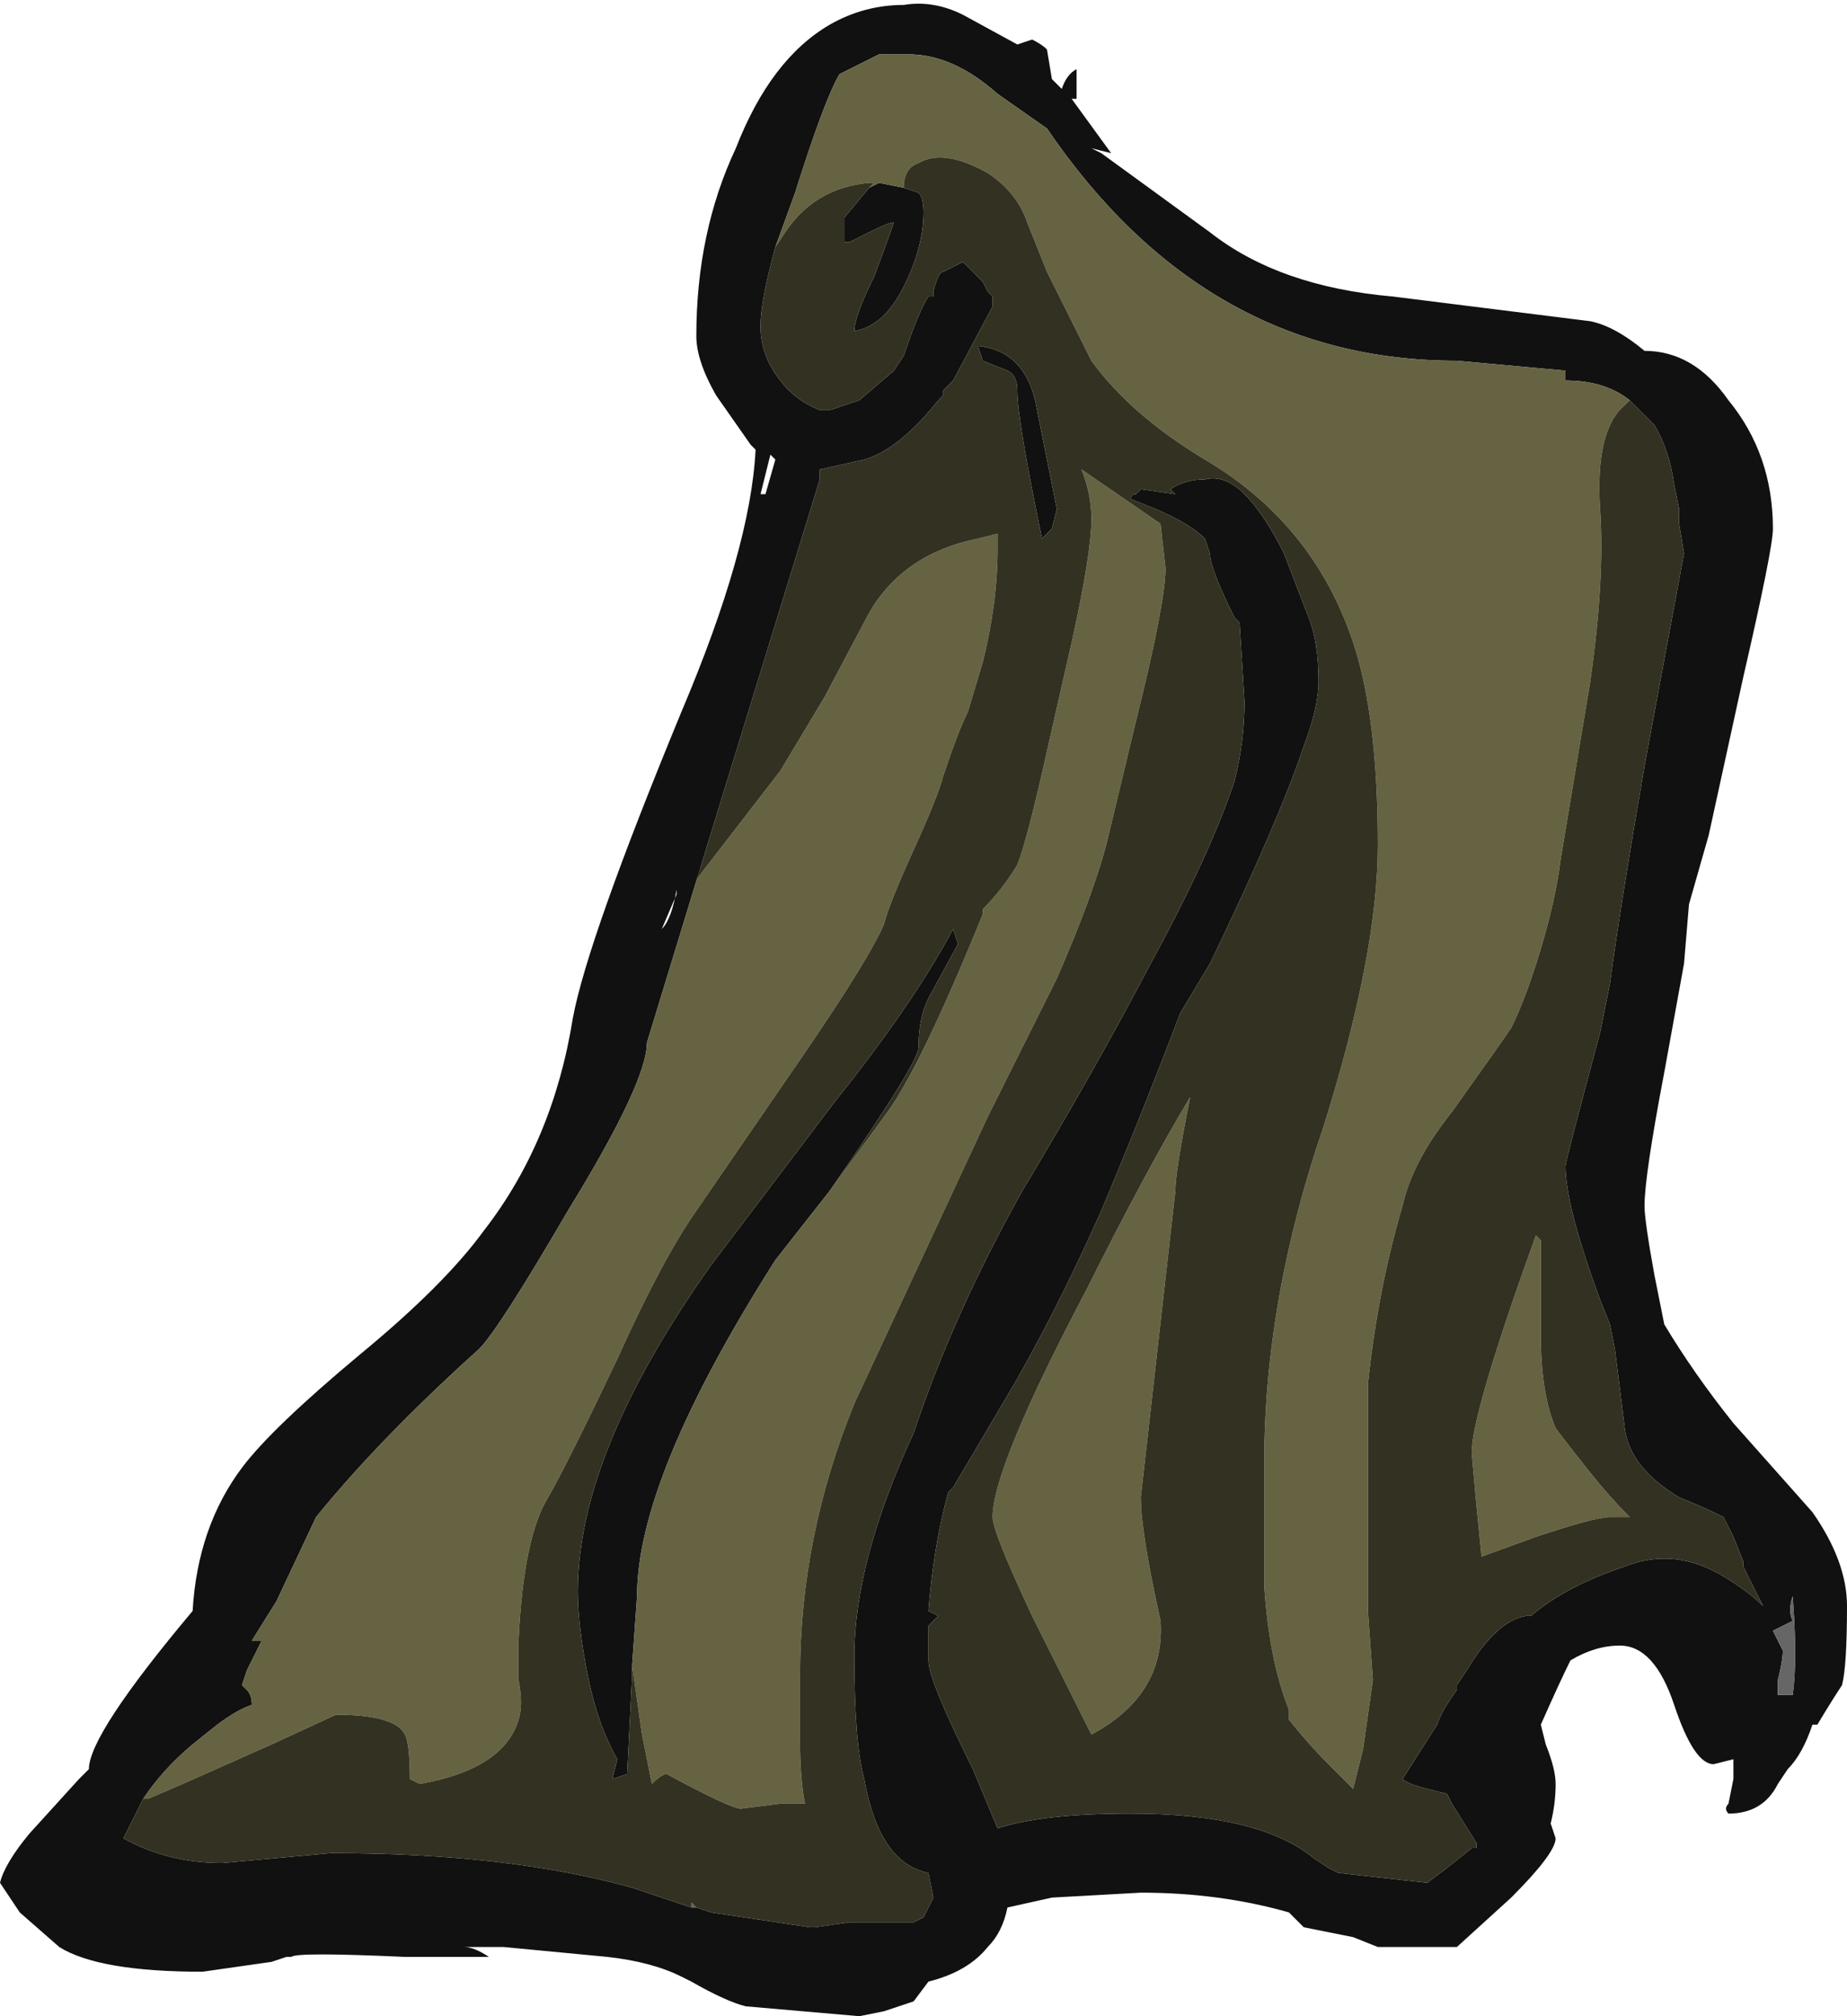<?xml version="1.0" encoding="UTF-8" standalone="no"?>
<svg xmlns:ffdec="https://www.free-decompiler.com/flash" xmlns:xlink="http://www.w3.org/1999/xlink" ffdec:objectType="shape" height="20.4px" width="18.7px" xmlns="http://www.w3.org/2000/svg">
  <g transform="matrix(1.0, 0.0, 0.0, 1.0, 7.9, 0.5)">
    <path d="M1.25 -0.45 Q1.55 -0.5 1.85 -0.35 L2.4 -0.05 2.55 -0.1 Q2.65 -0.05 2.7 0.0 L2.75 0.3 2.85 0.4 Q2.9 0.25 3.0 0.2 L3.0 0.5 2.95 0.5 3.35 1.05 3.15 1.0 3.25 1.05 4.35 1.85 Q5.05 2.4 6.2 2.5 L8.2 2.75 Q8.45 2.8 8.75 3.05 9.25 3.05 9.6 3.55 10.05 4.1 10.05 4.85 10.05 5.05 9.75 6.35 L9.4 7.95 9.2 8.65 9.15 9.25 8.95 10.35 Q8.75 11.4 8.75 11.7 8.75 11.85 8.85 12.4 L8.95 12.9 Q9.25 13.4 9.65 13.9 L10.45 14.8 Q10.8 15.3 10.8 15.75 10.8 16.35 10.75 16.55 10.65 16.7 10.5 16.95 L10.45 16.95 Q10.35 17.25 10.2 17.4 L10.1 17.55 Q9.95 17.85 9.6 17.85 9.55 17.8 9.6 17.75 L9.65 17.5 9.65 17.3 9.45 17.35 Q9.25 17.35 9.05 16.75 8.85 16.15 8.5 16.15 8.25 16.15 8.0 16.3 7.9 16.5 7.7 16.95 L7.75 17.15 Q7.85 17.4 7.85 17.55 7.85 17.75 7.8 17.95 L7.85 18.1 Q7.85 18.25 7.4 18.7 L6.85 19.2 6.05 19.2 5.8 19.1 5.3 19.0 5.15 18.85 Q4.45 18.65 3.65 18.65 L2.75 18.7 2.3 18.8 Q2.25 19.05 2.1 19.2 1.9 19.45 1.5 19.55 L1.35 19.75 1.05 19.85 0.8 19.9 -0.35 19.8 Q-0.55 19.75 -0.9 19.55 L-1.0 19.5 Q-1.3 19.35 -1.75 19.3 L-2.8 19.2 -3.2 19.2 Q-3.1 19.2 -2.95 19.3 L-3.8 19.3 Q-4.9 19.25 -4.95 19.3 L-5.0 19.3 -5.15 19.35 -5.85 19.45 Q-6.9 19.45 -7.3 19.2 L-7.7 18.85 -7.9 18.55 Q-7.85 18.35 -7.6 18.05 L-7.1 17.5 -7.0 17.4 Q-7.0 17.05 -5.95 15.8 -5.9 14.95 -5.45 14.35 -5.15 13.95 -4.25 13.2 -3.4 12.5 -3.0 11.95 -2.3 11.05 -2.1 9.8 -1.95 9.0 -1.0 6.7 -0.3 5.05 -0.25 4.05 L-0.3 4.0 -0.65 3.5 Q-0.85 3.15 -0.85 2.9 -0.85 1.85 -0.45 1.0 -0.1 0.1 0.5 -0.25 0.85 -0.45 1.25 -0.45 M8.6 3.55 Q8.35 3.35 7.95 3.35 L7.95 3.25 6.85 3.15 Q4.3 3.15 2.7 0.8 L2.2 0.45 Q1.75 0.05 1.3 0.05 L1.0 0.05 0.6 0.25 Q0.45 0.5 0.15 1.45 L-0.05 2.0 Q-0.2 2.55 -0.2 2.8 -0.2 3.1 0.0 3.35 0.15 3.55 0.4 3.65 L0.5 3.65 Q0.65 3.6 0.8 3.55 L1.15 3.25 1.25 3.1 Q1.4 2.65 1.5 2.5 L1.55 2.5 1.55 2.45 Q1.6 2.25 1.65 2.25 L1.85 2.15 2.05 2.35 2.1 2.45 2.15 2.5 2.15 2.6 1.75 3.35 1.65 3.45 1.65 3.5 1.6 3.55 Q1.2 4.05 0.85 4.15 L0.4 4.25 0.4 4.35 -0.8 8.25 -1.35 10.05 Q-1.35 10.45 -2.15 11.75 -2.85 12.95 -3.05 13.15 -4.05 14.05 -4.7 14.85 L-5.1 15.7 -5.35 16.1 -5.25 16.1 -5.4 16.4 -5.45 16.55 -5.4 16.6 Q-5.35 16.65 -5.35 16.75 -5.5 16.8 -5.7 16.95 L-5.95 17.15 Q-6.25 17.4 -6.45 17.7 L-6.65 18.1 Q-6.2 18.35 -5.65 18.35 L-4.55 18.25 Q-2.75 18.25 -1.5 18.6 L-0.9 18.8 -0.85 18.8 -0.7 18.85 0.3 19.0 0.35 19.0 0.7 18.95 1.35 18.95 1.45 18.9 1.55 18.7 1.5 18.45 Q1.0 18.35 0.85 17.5 0.75 17.15 0.75 16.25 0.75 15.3 1.35 14.0 1.75 12.8 2.45 11.55 3.2 10.3 3.75 9.25 4.35 8.15 4.6 7.4 4.7 7.0 4.7 6.6 L4.65 5.8 4.6 5.75 Q4.35 5.25 4.35 5.1 L4.3 4.95 Q4.15 4.8 3.8 4.65 L3.55 4.55 Q3.55 4.5 3.6 4.5 L3.65 4.45 4.0 4.5 3.95 4.45 Q4.1 4.35 4.3 4.35 4.5 4.3 4.7 4.5 4.9 4.7 5.1 5.1 L5.35 5.75 Q5.45 6.0 5.45 6.4 5.45 6.65 5.3 7.05 5.05 7.8 4.35 9.25 L4.05 9.75 Q3.65 10.8 3.25 11.75 2.85 12.65 2.4 13.45 L1.75 14.55 1.7 14.6 Q1.55 15.15 1.5 15.8 L1.6 15.85 1.5 15.95 1.5 16.3 Q1.5 16.5 1.95 17.4 L2.2 18.0 Q2.65 17.85 3.55 17.85 4.85 17.85 5.4 18.3 L5.55 18.4 5.65 18.45 6.55 18.55 6.75 18.4 7.0 18.2 7.05 18.2 7.05 18.15 6.8 17.75 6.75 17.65 6.55 17.6 Q6.35 17.55 6.3 17.5 L6.65 16.95 Q6.7 16.8 6.85 16.6 L6.85 16.55 6.95 16.4 Q7.25 15.9 7.55 15.85 L7.6 15.85 Q7.95 15.55 8.55 15.35 9.05 15.15 9.55 15.45 9.8 15.6 9.95 15.75 L9.75 15.35 9.75 15.3 9.65 15.05 9.55 14.85 Q9.35 14.75 9.1 14.65 8.6 14.35 8.55 13.95 L8.45 13.15 8.4 12.9 8.3 12.65 Q7.95 11.7 7.95 11.3 7.95 11.25 8.3 9.95 L8.4 9.45 Q8.5 8.7 8.75 7.25 L9.15 5.1 9.1 4.8 9.1 4.65 9.05 4.4 Q9.0 4.05 8.85 3.8 L8.6 3.55 M0.9 1.4 L1.0 1.35 1.25 1.4 1.4 1.45 Q1.45 1.5 1.45 1.65 1.45 2.0 1.25 2.4 1.05 2.8 0.75 2.85 0.75 2.7 0.95 2.3 1.1 1.9 1.15 1.75 1.1 1.75 0.9 1.85 L0.7 1.95 0.65 1.95 0.65 1.7 0.9 1.4 M2.0 3.0 Q2.5 3.05 2.6 3.65 L2.8 4.65 2.75 4.85 2.65 4.95 Q2.4 3.75 2.4 3.45 2.4 3.3 2.3 3.25 L2.05 3.15 2.0 3.0 M0.5 11.55 L-0.05 12.25 Q-1.45 14.45 -1.45 15.65 L-1.5 16.35 -1.5 16.45 -1.55 17.45 -1.7 17.5 -1.65 17.3 Q-1.85 16.95 -1.95 16.45 -2.05 15.95 -2.05 15.6 -2.05 14.2 -0.7 12.3 L0.55 10.65 Q1.35 9.65 1.75 8.9 L1.8 9.05 1.5 9.6 Q1.4 9.8 1.4 10.1 1.4 10.25 0.5 11.55 M10.25 15.9 L10.05 16.0 10.15 16.2 Q10.15 16.3 10.1 16.5 L10.1 16.65 10.25 16.65 Q10.3 16.3 10.25 15.65 10.2 15.8 10.25 15.9 M-0.1 4.1 L-0.2 4.5 -0.15 4.5 -0.05 4.15 -0.1 4.1 M-1.2 8.9 Q-1.1 8.8 -1.05 8.5 L-1.05 8.55 -1.2 8.9" fill="#111111" fill-rule="evenodd" stroke="none"/>
    <path d="M7.05 18.15 L7.05 18.2 7.05 18.15 M-0.85 18.8 L-0.9 18.8 -0.9 18.75 -0.85 18.8 M10.25 15.9 Q10.2 15.8 10.25 15.65 10.3 16.3 10.25 16.65 L10.1 16.65 10.1 16.5 Q10.15 16.3 10.15 16.2 L10.05 16.0 10.25 15.9" fill="#666666" fill-rule="evenodd" stroke="none"/>
    <path d="M-0.05 2.0 L0.15 1.45 Q0.45 0.5 0.6 0.25 L1.0 0.05 1.3 0.05 Q1.75 0.05 2.2 0.45 L2.7 0.8 Q4.3 3.15 6.85 3.15 L7.95 3.25 7.95 3.35 Q8.35 3.35 8.6 3.55 L8.55 3.6 Q8.25 3.85 8.3 4.65 8.35 5.35 8.2 6.4 L7.9 8.2 Q7.85 8.6 7.7 9.1 7.55 9.6 7.4 9.9 7.3 10.05 6.8 10.75 6.4 11.25 6.3 11.7 6.05 12.55 5.95 13.5 L5.95 15.8 6.0 16.5 5.9 17.2 5.8 17.6 5.55 17.35 Q5.35 17.15 5.15 16.9 L5.15 16.8 Q4.95 16.3 4.9 15.55 L4.9 14.3 Q4.9 12.65 5.5 10.9 6.05 9.15 6.05 8.05 6.05 6.75 5.8 6.0 5.4 4.8 4.3 4.15 3.55 3.7 3.15 3.15 L2.7 2.25 2.5 1.75 Q2.4 1.45 2.1 1.25 1.65 1.0 1.4 1.15 1.25 1.2 1.25 1.4 L1.0 1.35 0.9 1.4 0.95 1.35 0.9 1.35 Q0.35 1.4 0.05 1.85 L-0.05 2.0 M-6.45 17.7 Q-6.25 17.4 -5.95 17.15 L-5.7 16.95 Q-5.5 16.8 -5.35 16.75 -5.35 16.65 -5.4 16.6 L-5.45 16.55 -5.4 16.4 -5.25 16.1 -5.35 16.1 -5.1 15.7 -4.7 14.85 Q-4.05 14.05 -3.05 13.15 -2.85 12.95 -2.15 11.75 -1.35 10.45 -1.35 10.05 L-0.8 8.25 -0.85 8.4 0.0 7.3 0.45 6.55 0.9 5.7 Q1.25 5.1 2.0 4.95 L2.2 4.9 2.2 5.05 Q2.2 5.6 2.05 6.2 L1.9 6.7 Q1.8 6.9 1.65 7.35 1.6 7.55 1.35 8.1 1.1 8.65 1.05 8.85 0.9 9.2 0.25 10.15 L-0.85 11.75 Q-1.2 12.25 -1.65 13.25 -2.15 14.3 -2.35 14.65 -2.6 15.05 -2.65 16.1 L-2.65 16.5 Q-2.6 16.75 -2.65 16.9 -2.8 17.4 -3.65 17.55 L-3.75 17.5 Q-3.75 17.15 -3.8 17.05 -3.9 16.85 -4.5 16.85 L-5.15 17.15 -6.05 17.55 -6.4 17.7 -6.45 17.7 M0.5 11.55 L1.05 10.8 Q1.4 10.35 2.05 8.75 L2.05 8.7 Q2.25 8.5 2.4 8.25 2.5 8.0 2.7 7.1 L2.95 6.0 Q3.15 5.1 3.15 4.75 3.15 4.5 3.05 4.25 L3.85 4.8 3.9 5.25 Q3.9 5.6 3.6 6.8 L3.3 8.05 Q3.15 8.6 2.8 9.4 L2.1 10.8 0.75 13.7 Q0.2 15.05 0.2 16.45 L0.2 17.1 Q0.2 17.5 0.25 17.75 L0.0 17.75 -0.4 17.8 Q-0.5 17.8 -1.15 17.45 -1.2 17.45 -1.3 17.55 L-1.4 17.05 -1.5 16.35 -1.45 15.65 Q-1.45 14.45 -0.05 12.25 L0.5 11.55 M7.65 12.0 L7.7 12.05 Q7.7 12.35 7.7 13.0 7.7 13.6 7.85 13.95 8.0 14.15 8.2 14.4 8.4 14.65 8.6 14.85 L8.4 14.85 Q8.25 14.85 7.65 15.05 L7.1 15.25 7.05 14.75 7.0 14.2 Q7.0 13.8 7.65 12.0 M4.15 10.6 Q4.0 11.35 4.0 11.55 L3.65 14.65 Q3.65 15.0 3.85 15.9 3.9 16.65 3.15 17.05 L2.55 15.85 Q2.15 15.0 2.15 14.85 2.15 14.35 3.1 12.55 3.7 11.35 4.15 10.6" fill="#666342" fill-rule="evenodd" stroke="none"/>
    <path d="M-0.05 2.0 L0.05 1.85 Q0.35 1.4 0.9 1.35 L0.95 1.35 0.9 1.4 0.65 1.7 0.65 1.95 0.7 1.95 0.9 1.85 Q1.1 1.75 1.15 1.75 1.1 1.9 0.95 2.3 0.75 2.7 0.75 2.85 1.05 2.8 1.25 2.4 1.45 2.0 1.45 1.65 1.45 1.5 1.4 1.45 L1.25 1.4 Q1.25 1.2 1.4 1.15 1.65 1.0 2.1 1.25 2.4 1.45 2.5 1.75 L2.7 2.25 3.15 3.15 Q3.55 3.7 4.3 4.15 5.4 4.8 5.8 6.0 6.05 6.75 6.05 8.05 6.05 9.15 5.5 10.9 4.9 12.65 4.9 14.3 L4.9 15.55 Q4.95 16.3 5.15 16.8 L5.15 16.9 Q5.35 17.15 5.55 17.35 L5.8 17.6 5.9 17.2 6.0 16.5 5.95 15.8 5.95 13.5 Q6.05 12.55 6.3 11.7 6.4 11.25 6.8 10.75 7.3 10.05 7.4 9.9 7.55 9.6 7.7 9.1 7.85 8.6 7.9 8.2 L8.2 6.4 Q8.35 5.35 8.3 4.65 8.25 3.85 8.55 3.6 L8.6 3.55 8.85 3.8 Q9.0 4.05 9.05 4.4 L9.1 4.65 9.1 4.8 9.15 5.1 8.75 7.25 Q8.5 8.7 8.4 9.45 L8.3 9.95 Q7.95 11.25 7.95 11.3 7.95 11.7 8.3 12.65 L8.4 12.9 8.45 13.15 8.55 13.95 Q8.6 14.35 9.1 14.65 9.35 14.75 9.55 14.85 L9.65 15.05 9.75 15.3 9.75 15.35 9.95 15.75 Q9.8 15.6 9.55 15.45 9.05 15.15 8.55 15.35 7.95 15.55 7.6 15.85 L7.55 15.85 Q7.25 15.9 6.95 16.4 L6.85 16.55 6.85 16.6 Q6.7 16.8 6.65 16.95 L6.3 17.5 Q6.35 17.55 6.55 17.6 L6.75 17.65 6.8 17.75 7.05 18.15 7.05 18.2 7.0 18.2 6.75 18.4 6.55 18.55 5.65 18.45 5.55 18.4 5.4 18.3 Q4.85 17.85 3.55 17.85 2.65 17.85 2.2 18.0 L1.95 17.4 Q1.5 16.5 1.5 16.3 L1.5 15.95 1.6 15.85 1.5 15.8 Q1.55 15.15 1.7 14.6 L1.75 14.55 2.4 13.45 Q2.85 12.65 3.25 11.75 3.65 10.8 4.05 9.75 L4.35 9.25 Q5.05 7.8 5.3 7.05 5.45 6.65 5.45 6.4 5.45 6.0 5.35 5.75 L5.1 5.1 Q4.9 4.7 4.7 4.5 4.5 4.3 4.3 4.35 4.1 4.35 3.95 4.45 L4.0 4.5 3.65 4.45 3.6 4.5 Q3.55 4.5 3.55 4.55 L3.8 4.65 Q4.15 4.8 4.3 4.95 L4.35 5.1 Q4.35 5.25 4.6 5.75 L4.65 5.8 4.7 6.6 Q4.7 7.0 4.6 7.4 4.35 8.15 3.75 9.25 3.2 10.3 2.45 11.55 1.75 12.8 1.35 14.0 0.75 15.3 0.75 16.25 0.75 17.15 0.85 17.5 1.0 18.35 1.5 18.45 L1.55 18.7 1.45 18.9 1.35 18.95 0.7 18.95 0.35 19.0 0.3 19.0 -0.7 18.85 -0.85 18.8 -0.9 18.75 -0.9 18.8 -1.5 18.6 Q-2.75 18.25 -4.55 18.25 L-5.65 18.35 Q-6.2 18.35 -6.65 18.1 L-6.45 17.7 -6.4 17.7 -6.05 17.55 -5.15 17.15 -4.5 16.85 Q-3.9 16.85 -3.8 17.05 -3.75 17.15 -3.75 17.5 L-3.65 17.55 Q-2.8 17.4 -2.65 16.9 -2.6 16.75 -2.65 16.5 L-2.65 16.1 Q-2.6 15.05 -2.35 14.65 -2.15 14.3 -1.65 13.25 -1.2 12.25 -0.85 11.75 L0.25 10.15 Q0.9 9.2 1.05 8.85 1.1 8.65 1.35 8.1 1.6 7.55 1.65 7.35 1.8 6.9 1.9 6.7 L2.05 6.2 Q2.2 5.6 2.2 5.05 L2.2 4.9 2.0 4.95 Q1.25 5.1 0.9 5.7 L0.45 6.55 0.0 7.3 -0.85 8.4 -0.8 8.25 0.4 4.35 0.4 4.25 0.85 4.15 Q1.2 4.05 1.6 3.55 L1.65 3.5 1.65 3.45 1.75 3.35 2.15 2.6 2.15 2.5 2.1 2.45 2.05 2.35 1.85 2.15 1.65 2.25 Q1.6 2.25 1.55 2.45 L1.55 2.5 1.5 2.5 Q1.4 2.65 1.25 3.1 L1.15 3.25 0.8 3.55 Q0.65 3.6 0.5 3.65 L0.4 3.65 Q0.15 3.55 0.0 3.35 -0.2 3.1 -0.2 2.8 -0.2 2.55 -0.05 2.0 M2.0 3.0 L2.05 3.15 2.3 3.25 Q2.4 3.3 2.4 3.45 2.4 3.75 2.65 4.95 L2.75 4.85 2.8 4.65 2.6 3.65 Q2.5 3.05 2.0 3.0 M-1.5 16.35 L-1.4 17.05 -1.3 17.55 Q-1.2 17.45 -1.15 17.45 -0.5 17.8 -0.4 17.8 L0.0 17.75 0.25 17.75 Q0.2 17.5 0.2 17.1 L0.2 16.45 Q0.2 15.05 0.75 13.7 L2.1 10.8 2.8 9.4 Q3.15 8.6 3.3 8.05 L3.6 6.8 Q3.9 5.6 3.9 5.25 L3.85 4.8 3.05 4.25 Q3.15 4.5 3.15 4.75 3.15 5.1 2.95 6.0 L2.7 7.1 Q2.5 8.0 2.4 8.25 2.25 8.5 2.05 8.7 L2.05 8.75 Q1.4 10.35 1.05 10.8 L0.5 11.55 Q1.4 10.25 1.4 10.1 1.4 9.8 1.5 9.6 L1.8 9.05 1.75 8.9 Q1.35 9.65 0.55 10.65 L-0.7 12.3 Q-2.05 14.2 -2.05 15.6 -2.05 15.95 -1.95 16.45 -1.85 16.95 -1.65 17.3 L-1.7 17.5 -1.55 17.45 -1.5 16.45 -1.5 16.35 M4.15 10.6 Q3.7 11.35 3.1 12.55 2.15 14.35 2.15 14.85 2.15 15.0 2.55 15.85 L3.15 17.05 Q3.9 16.65 3.85 15.9 3.65 15.0 3.65 14.65 L4.0 11.55 Q4.0 11.35 4.15 10.6 M7.65 12.0 Q7.0 13.8 7.0 14.2 L7.05 14.75 7.1 15.25 7.65 15.05 Q8.25 14.85 8.4 14.85 L8.6 14.85 Q8.4 14.65 8.2 14.4 8.0 14.15 7.85 13.95 7.7 13.6 7.7 13.0 7.7 12.35 7.7 12.05 L7.65 12.0" fill="#333121" fill-rule="evenodd" stroke="none"/>
  </g>
</svg>
